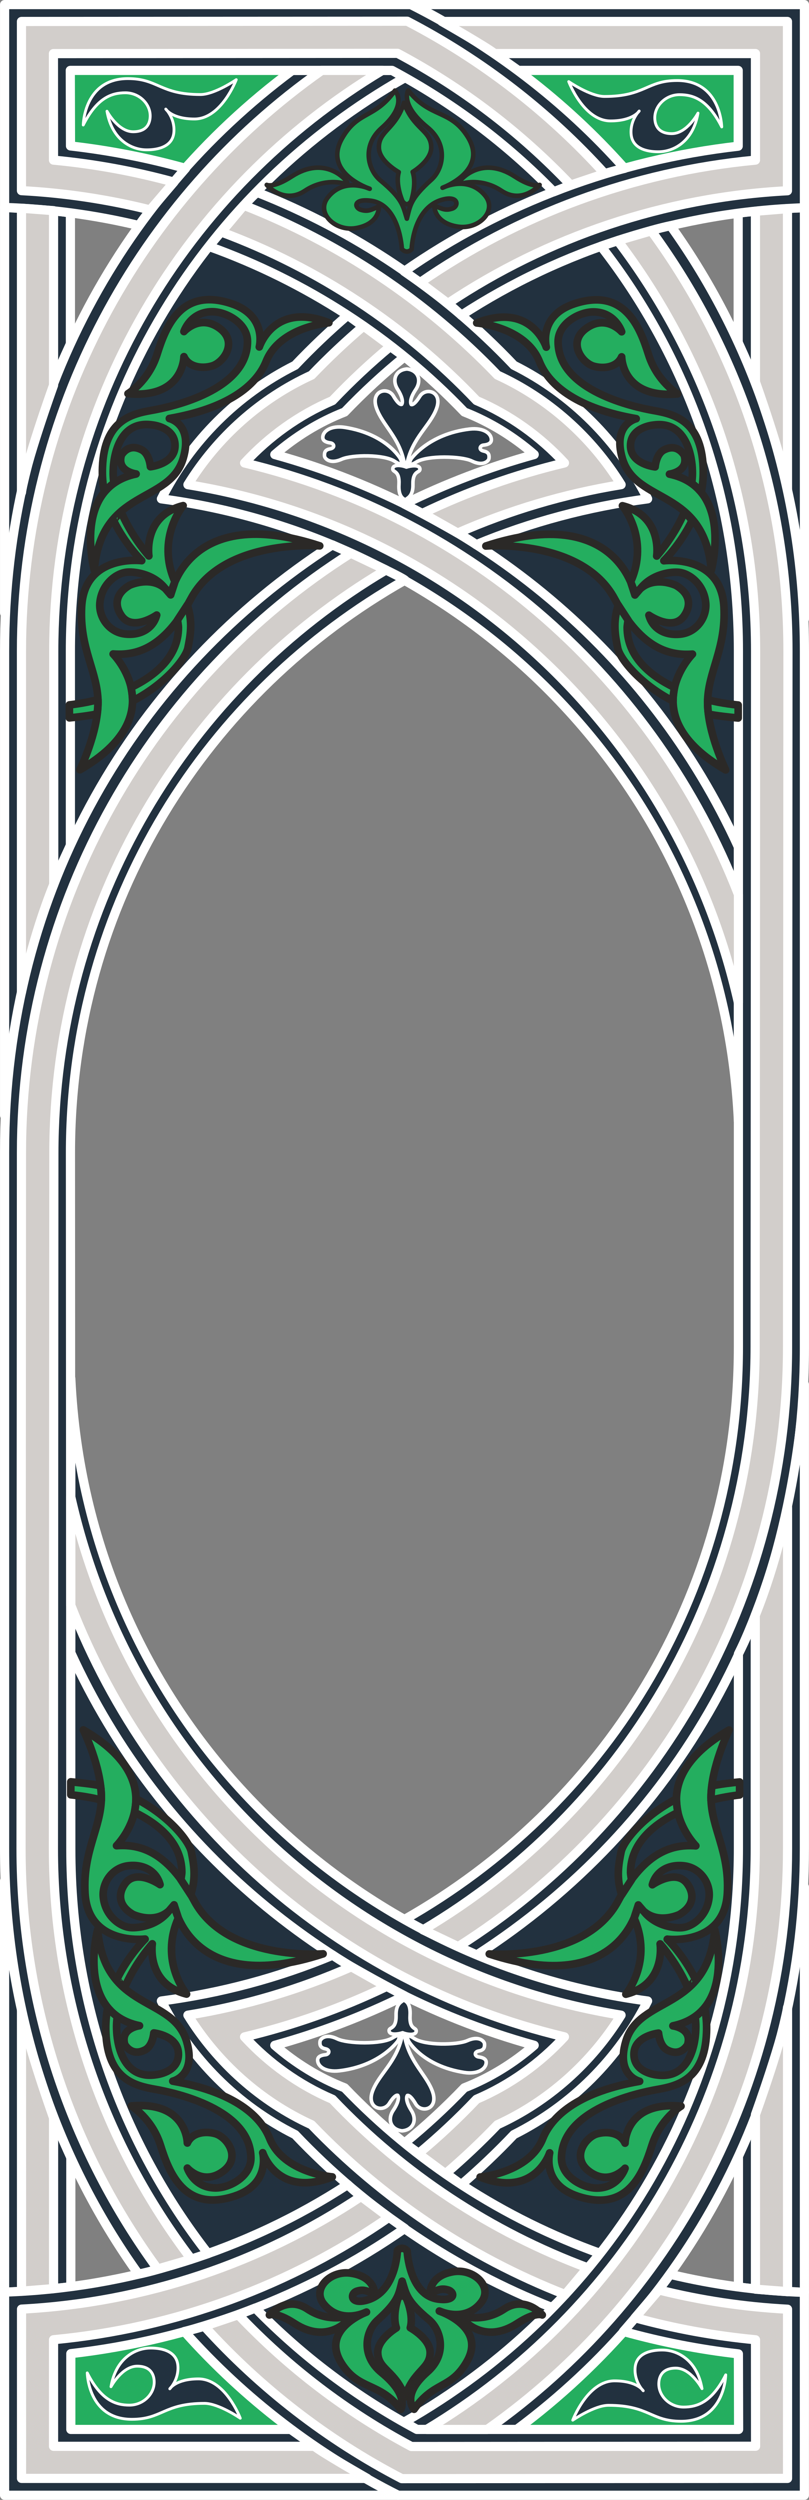 <?xml version="1.0" encoding="utf-8"?>
<!-- Generator: Adobe Illustrator 16.0.0, SVG Export Plug-In . SVG Version: 6.00 Build 0)  -->
<!DOCTYPE svg PUBLIC "-//W3C//DTD SVG 1.1//EN" "http://www.w3.org/Graphics/SVG/1.1/DTD/svg11.dtd">
<svg version="1.1" id="Layer_1" xmlns="http://www.w3.org/2000/svg" xmlns:xlink="http://www.w3.org/1999/xlink" x="0px" y="0px"
	 width="40.458px" height="124.959px" viewBox="0 0 40.458 124.959" enable-background="new 0 0 40.458 124.959"
	 xml:space="preserve">
<rect x="0" y="0" width="40.458" height="124.959" fill="#808080" stroke="none"/>
<g>
	<polygon fill="#24AE5F" points="1.865,8.702 9.644,10.539 18.07,1.788 1.756,1.896 	"/>
	<polygon fill="#24AE5F" points="38.543,8.702 30.765,10.539 22.338,1.788 38.651,1.896 	"/>
	<path fill="#22313F" d="M9.644,10.539c0,0,6.698,1.621,10.479,5.186l-4.214,3.781c0,0-4.213,2.377-5.078,3.998
		c0,0,7.131,1.729,9.075,3.565c0,0-13.396,7.346-18.258,23.66V31.606C1.648,31.606,2.297,19.614,9.644,10.539z"/>
	<path fill="#22313F" d="M30.765,10.539c0,0-6.698,1.621-10.479,5.186l4.213,3.781c0,0,4.213,2.377,5.078,3.998
		c0,0-7.13,1.729-9.075,3.565c0,0,13.397,7.346,18.258,23.66V31.606C38.759,31.606,38.111,19.614,30.765,10.539z"/>
	<path fill="#22313F" d="M19.691,15.4c0,0,7.455-4.754,10.372-4.862c0,0-2.593-4.97-10.372-8.751c0,0-8.427,5.834-10.047,8.751
		C9.644,10.539,16.125,12.268,19.691,15.4z"/>
	<polygon fill="#24AE5F" points="1.865,116.308 9.644,114.471 18.07,123.222 1.756,123.114 	"/>
	<polygon fill="#24AE5F" points="38.543,116.308 30.765,114.471 22.338,123.222 38.651,123.114 	"/>
	<path fill="#22313F" d="M9.644,114.471c0,0,6.698-1.621,10.479-5.186l-4.214-3.781c0,0-4.213-2.376-5.078-3.997
		c0,0,7.131-1.729,9.075-3.565c0,0-13.396-7.347-18.258-23.66v19.123C1.648,93.404,2.297,105.396,9.644,114.471z"/>
	<path fill="#22313F" d="M30.765,114.471c0,0-6.698-1.621-10.479-5.186l4.213-3.781c0,0,4.213-2.376,5.078-3.997
		c0,0-7.13-1.729-9.075-3.565c0,0,13.397-7.347,18.258-23.66v19.123C38.759,93.404,38.111,105.396,30.765,114.471z"/>
	<path fill="#22313F" d="M19.691,109.609c0,0,7.455,4.754,10.372,4.862c0,0-2.593,4.97-10.372,8.751c0,0-8.427-5.834-10.047-8.751
		C9.644,114.471,16.125,112.743,19.691,109.609z"/>
	<path fill="#22313F" stroke="#FFFFFF" stroke-width="0.458" stroke-linecap="round" stroke-linejoin="round" d="M36.928,42.339
		c-4.423-9.686-12.933-16.781-23.185-19.617c1.028-0.893,2.205-1.621,3.493-2.126c0.941-0.984,1.94-1.905,2.991-2.76l-2.839-2.079
		c-0.916,0.786-1.793,1.621-2.629,2.502c-2.889,1.448-5.234,3.788-6.687,6.677c15.378,2.028,28.084,14.558,28.856,31.109V42.339z"/>
	<path fill="#22313F" stroke="#FFFFFF" stroke-width="0.458" stroke-linecap="round" stroke-linejoin="round" d="M0.23,10.37
		v20.264c0,0,0.503-7.779,3.291-13.418v-6.569C3.521,10.646,3.118,10.531,0.23,10.37z"/>
	<path fill="#22313F" stroke="#FFFFFF" stroke-width="0.458" stroke-linecap="round" stroke-linejoin="round" d="M12.863,9.618
		c4.851,1.911,9.239,4.845,12.837,8.641c2.889,1.448,5.234,3.788,6.687,6.677c-2.973,0.392-5.867,1.163-8.571,2.292
		c-0.68-0.519-3.593-2.033-3.593-2.033c2.064-1.019,4.236-1.849,6.493-2.474c-1.028-0.893-2.205-1.621-3.493-2.126
		c-3.561-3.721-7.946-6.545-12.772-8.277C10.451,12.318,12.427,9.908,12.863,9.618z"/>
	<path fill="#22313F" stroke="#FFFFFF" stroke-width="0.458" stroke-linecap="round" stroke-linejoin="round" d="M3.52,42.28
		l0-9.704c0-12.612,6.87-23.114,16.723-28.689l-0.634-0.367h-4.995C5.931,9.974,0.23,20.289,0.23,32.554v23.198
		C0.23,55.752,0.593,48.135,3.52,42.28z"/>
	<path fill="#22313F" stroke="#FFFFFF" stroke-width="0.458" stroke-linecap="round" stroke-linejoin="round" d="M40.229,10.396
		v20.544c-0.33-8.022-3.313-13.791-3.313-13.791v-6.504C36.917,10.646,40.037,10.329,40.229,10.396z"/>
	<path fill="#22313F" stroke="#FFFFFF" stroke-width="0.458" stroke-linecap="round" stroke-linejoin="round" d="M36.917,7.308
		V3.519h-11c0,0-3.371-2.448-5.358-3.29h19.67v10.155c-6.175,0.207-12.113,2.092-17.159,5.377c-0.615-0.654-2.854-2.194-2.854-2.194
		C25.103,10.162,30.835,8.001,36.917,7.308z"/>
	<path fill="#22313F" stroke="#FFFFFF" stroke-width="0.458" stroke-linecap="round" stroke-linejoin="round" d="M3.515,3.519
		h16.093c3.003,1.607,5.714,3.64,8.081,6.068c2.327-0.933,3.546-1.171,3.546-1.171c-3.002-3.374-6.63-6.145-10.691-8.187H0.23V10.37
		c2.286,0.075,4.536,0.381,6.72,0.905c0.308-0.538,2.33-2.858,2.33-2.858C7.41,7.895,5.486,7.519,3.526,7.296L3.515,3.519z"/>
	<path fill="#22313F" stroke="#FFFFFF" stroke-width="0.458" stroke-linecap="round" stroke-linejoin="round" d="M36.928,32.542
		c0-7.756-2.599-14.739-6.873-20.232c0,0,2.409-0.821,3.479-1.026c4.197,5.858,6.695,13.166,6.695,21.285l-0.001,34.808
		c0,13.182-6.591,24.036-16.388,30.347c0,0-3.318-1.505-3.634-1.762c9.854-5.574,16.722-16.038,16.722-28.65V32.542z"/>
	<path fill="#22313F" stroke="#FFFFFF" stroke-width="0.458" stroke-linecap="round" stroke-linejoin="round" d="M3.542,82.62
		c4.422,9.686,12.92,16.781,23.173,19.617c-1.028,0.893-2.205,1.621-3.493,2.126c-0.941,0.983-1.94,1.905-2.99,2.76l2.838,2.079
		c0.916-0.786,1.794-1.621,2.629-2.501c2.889-1.449,5.234-3.789,6.687-6.678C17.008,97.995,4.313,85.465,3.542,68.914V82.62z"/>
	<path fill="#22313F" stroke="#FFFFFF" stroke-width="0.458" stroke-linecap="round" stroke-linejoin="round" d="M40.228,114.589
		V94.326c0,0-0.512,7.779-3.299,13.418v6.569C36.928,114.313,37.34,114.428,40.228,114.589z"/>
	<path fill="#22313F" stroke="#FFFFFF" stroke-width="0.458" stroke-linecap="round" stroke-linejoin="round" d="M27.595,115.341
		c-4.852-1.911-9.239-4.845-12.837-8.64c-2.889-1.449-5.234-3.789-6.687-6.678c2.972-0.392,5.867-1.163,8.571-2.292
		c0.681,0.519,3.593,2.033,3.593,2.033c-2.064,1.019-4.237,1.849-6.493,2.474c1.028,0.893,2.205,1.621,3.493,2.126
		c3.561,3.721,7.946,6.545,12.773,8.277C30.007,112.641,28.031,115.051,27.595,115.341z"/>
	<path fill="#22313F" stroke="#FFFFFF" stroke-width="0.458" stroke-linecap="round" stroke-linejoin="round" d="M36.928,82.679
		v9.704c0,12.612-6.859,23.114-16.712,28.689l0.633,0.367h4.995c8.683-6.455,14.383-16.77,14.383-29.035V69.207
		C40.228,69.207,39.855,76.824,36.928,82.679z"/>
	<path fill="#22313F" stroke="#FFFFFF" stroke-width="0.458" stroke-linecap="round" stroke-linejoin="round" d="M0.229,114.563
		V94.018c0.33,8.022,3.313,13.791,3.313,13.791v6.504C3.542,114.313,0.421,114.63,0.229,114.563z"/>
	<path fill="#22313F" stroke="#FFFFFF" stroke-width="0.458" stroke-linecap="round" stroke-linejoin="round" d="M3.542,117.651
		v3.789h11c0,0,3.371,2.448,5.358,3.29H0.229v-10.155c6.175-0.207,12.113-2.092,17.159-5.377c0.615,0.654,2.854,2.194,2.854,2.194
		C15.355,114.797,9.623,116.957,3.542,117.651z"/>
	<path fill="#22313F" stroke="#FFFFFF" stroke-width="0.458" stroke-linecap="round" stroke-linejoin="round" d="M36.938,121.44
		H20.849c-3.003-1.607-5.713-3.64-8.081-6.068c-2.326,0.933-3.546,1.171-3.546,1.171c3.002,3.374,6.63,6.145,10.691,8.187h20.314
		v-10.141c-2.286-0.075-4.536-0.381-6.72-0.905c-0.308,0.538-2.33,2.858-2.33,2.858c1.87,0.521,3.79,0.898,5.75,1.121L36.938,121.44
		z"/>
	<path fill="#22313F" stroke="#FFFFFF" stroke-width="0.458" stroke-linecap="round" stroke-linejoin="round" d="M3.523,57.648
		c0-12.612,6.875-23.076,16.729-28.65c-0.316-0.257-3.634-1.762-3.634-1.762C6.822,33.547,0.23,44.402,0.23,57.583L0.229,92.391
		c0,8.119,2.498,15.426,6.695,21.285c1.069-0.206,3.479-1.026,3.479-1.026c-4.274-5.493-6.861-12.476-6.861-20.232L3.523,57.648z"/>
	<path fill="#22313F" stroke="#FFFFFF" stroke-width="0.178" stroke-linecap="round" stroke-linejoin="round" d="M20.358,23.158
		c0.271-1.291,1.162-1.884,1.473-2.738s-0.541-1.083-0.839-0.603c-0.299,0.48-0.424,0.404-0.424,0.404s-0.152-0.189,0.225-0.753
		c0.302-0.452,0.127-0.962-0.442-1.023c-0.571,0.046-0.759,0.549-0.469,1.009c0.363,0.574,0.206,0.759,0.206,0.759
		s-0.126,0.074-0.413-0.415c-0.287-0.488-1.143-0.281-0.855,0.581c0.289,0.861,1.16,1.474,1.398,2.771
		C20.217,23.149,20.268,23.258,20.358,23.158z"/>
	<path fill="#22313F" stroke="#FFFFFF" stroke-width="0.178" stroke-linecap="round" stroke-linejoin="round" d="M20.556,22.944
		c0,0,0.871-1.256,2.937-1.497c0.678-0.079,1.095,0.216,1.079,0.551c-0.009,0.176-0.209,0.235-0.391,0.251
		c-0.177,0.016-0.27,0.242,0.011,0.299c0.281,0.058,0.276,0.233,0.262,0.368c-0.012,0.116-0.274,0.416-0.864,0.127
		c-0.503-0.246-2.222-0.29-2.764,0.049C20.283,23.432,20.556,22.944,20.556,22.944z"/>
	<path fill="#22313F" stroke="#FFFFFF" stroke-width="0.178" stroke-linecap="round" stroke-linejoin="round" d="M20.021,22.926
		c0,0-0.702-1.239-2.781-1.563c-0.674-0.105-1.102,0.177-1.097,0.513c0.002,0.176,0.201,0.242,0.382,0.264
		c0.177,0.022,0.261,0.251-0.021,0.299s-0.284,0.223-0.275,0.358c0.008,0.117,0.26,0.425,0.859,0.157
		c0.511-0.229,2.128-0.248,2.659,0.11S20.021,22.926,20.021,22.926z"/>
	<path fill="#22313F" stroke="#FFFFFF" stroke-width="0.178" stroke-linecap="round" stroke-linejoin="round" d="M20.313,24.954
		c0.09-0.073,0.351-0.18,0.338-0.729c-0.018-0.755,0.379-0.565,0.348-0.794c-0.031-0.224-0.486-0.149-0.675-0.083
		c-0.166-0.077-0.639-0.164-0.678,0.064c-0.04,0.227,0.35,0.052,0.306,0.805c-0.033,0.548,0.166,0.685,0.268,0.741
		C20.219,24.958,20.244,25.01,20.313,24.954z"/>
	<path fill="#22313F" stroke="#FFFFFF" stroke-width="0.141" stroke-linecap="round" stroke-linejoin="round" d="M28.442,4.079
		c0,0,0.744,1.966,2.09,1.966c1.134,0,1.435-0.496,1.435-0.496s-0.45,0.444-0.407,1.133c0.053,0.85,1.012,0.913,1.417,0.903
		c0.708-0.018,1.683-0.496,1.93-1.931c0,0-0.549,1.027-1.311,1.027c-0.761,0-0.85-0.531-0.85-0.797c0-0.602,0.549-1.151,1.24-1.151
		c0.691,0,1.417,0.248,2.108,1.612c0,0-0.036-2.32-2.232-2.32c-1.523,0-1.594,0.797-3.631,0.797
		C29.522,4.823,28.442,4.079,28.442,4.079z"/>
	<path fill="#22313F" stroke="#FFFFFF" stroke-width="0.141" stroke-linecap="round" stroke-linejoin="round" d="M11.815,3.982
		c0,0-0.744,1.966-2.09,1.966c-1.133,0-1.435-0.496-1.435-0.496s0.451,0.444,0.408,1.133C8.644,7.436,7.685,7.499,7.28,7.489
		c-0.708-0.018-1.683-0.496-1.93-1.93c0,0,0.549,1.027,1.311,1.027s0.85-0.531,0.85-0.797c0-0.602-0.549-1.151-1.24-1.151
		c-0.691,0-1.417,0.248-2.108,1.611c0,0,0.035-2.32,2.232-2.32c1.523,0,1.594,0.797,3.631,0.797
		C10.734,4.726,11.815,3.982,11.815,3.982z"/>
	<path fill="#D2CECB" stroke="#FFFFFF" stroke-width="0.458" stroke-linecap="round" stroke-linejoin="round" d="M39.382,10.43
		l0,14.045c-0.275-1.686-1.603-5.38-1.603-5.38V10.56L39.382,10.43z"/>
	<path fill="#24AE5F" stroke="#2B2927" stroke-width="0.382" stroke-linecap="round" stroke-linejoin="round" d="M5.695,24.157
		c-0.054-0.417-0.03-0.698-0.03-0.698s0.021-2.506,1.958-2.218c0,0,1.131,0.101,1.131,1.03S7.523,23.33,7.523,23.33
		s-0.046-0.637-0.432-0.842C6.4,22.12,6.068,22.758,6.068,22.758c-0.233,0.817,0.739,0.934,0.739,0.934
		c-3.209,0.671-2.093,4.802-2.093,4.802c0.35-4.123,3.775-3.266,4.451-5.596c0.497-1.71-0.696-1.978-0.696-1.978
		c2.859-0.496,4.34-1.604,4.842-2.859c0.694-1.732,3.136-1.927,3.136-1.927c-2.745-1.081-3.479,1.209-3.479,1.209
		s0.415-1.569-1.407-2.17c-2.525-0.833-3.282,1.198-3.705,2.538C7.431,19.061,6.4,19.678,6.4,19.678
		c2.787,0.259,2.799-1.85,2.799-1.85c0.226,0.51,0.875,0.618,1.4,0.466c0.588-0.169,1.332-1.21,0.36-1.901
		c-0.987-0.701-1.761,0.181-1.761,0.181s0.313-0.98,1.4-0.992c0.729-0.008,1.779,0.583,1.779,1.487c0,2.451-3.792,3.267-4.784,3.442
		c-0.992,0.175-2.376,0.483-2.469,2.839c-0.018,0.449,0.015,0.853,0.096,1.249C5.221,24.601,5.521,24.25,5.695,24.157z"/>
	<path fill="#24AE5F" stroke="#2B2927" stroke-width="0.382" stroke-linecap="round" stroke-linejoin="round" d="M6.063,25.599
		c0.262,0.619,0.726,1.431,1.382,2.19c0,0-0.308-2.008,1.715-2.514c0,0-1.374,1.638-0.41,3.803l-0.215,0.656l-0.271-0.315
		C7.648,28.64,6.64,28.566,6.33,28.603c-0.562,0.064-1.249,0.629-1.334,1.52c-0.07,0.728,0.458,1.484,1.27,1.57
		c0.821,0.086,1.405-0.325,1.57-0.948c0,0-1.197,0.841-1.759,0.035c-0.373-0.535-0.292-1.118,0.405-1.523
		c0,0,1.313-0.632,2.054,0.478c0,0,0.798-4.632,7.454-2.449c0,0-4.818-0.389-6.442,2.644c-1.372,2.562-2.801,2.839-3.89,2.761
		c0,0,3.05,3.065-1.66,5.788c0,0,0.902-1.85,0.902-3.366s-0.932-2.687-0.817-4.784c0.146-2.654,3.005-2.304,3.005-2.304
		s-0.836-0.82-1.412-2.013C5.674,26.009,5.95,25.655,6.063,25.599z"/>
	<path fill="#24AE5F" stroke="#2B2927" stroke-width="0.382" stroke-linecap="round" stroke-linejoin="round" d="M9.366,30.244
		c0.287,0.859,0.15,1.55,0.032,2.14c-0.104,0.523-1.096,1.789-2.766,2.654c-0.005-0.335-0.076-0.677-0.076-0.677
		c1.211-0.588,2.367-1.535,2.367-2.993c0-0.103-0.037-0.282-0.044-0.378L9.366,30.244z"/>
	<path fill="#24AE5F" stroke="#2B2927" stroke-width="0.382" stroke-linecap="round" stroke-linejoin="round" d="M4.854,35.687
		c-0.35,0.083-1,0.162-1.384,0.197v-0.648c0,0,0.761-0.08,1.427-0.264C4.898,34.971,4.908,35.352,4.854,35.687z"/>
	<path fill="#24AE5F" stroke="#2B2927" stroke-width="0.382" stroke-linecap="round" stroke-linejoin="round" d="M34.592,24.165
		c0.054-0.416,0.03-0.697,0.03-0.697s-0.022-2.507-1.959-2.219c0,0-1.131,0.101-1.131,1.03c0,0.929,1.232,1.059,1.232,1.059
		s0.046-0.638,0.432-0.843c0.691-0.367,1.023,0.271,1.023,0.271c0.233,0.817-0.739,0.934-0.739,0.934
		c3.209,0.671,2.092,4.802,2.092,4.802c-0.35-4.123-3.775-3.266-4.451-5.596c-0.496-1.71,0.696-1.977,0.696-1.977
		c-2.858-0.496-4.34-1.604-4.842-2.859c-0.694-1.733-3.135-1.927-3.135-1.927c2.744-1.081,3.479,1.21,3.479,1.21
		s-0.416-1.57,1.407-2.17c2.525-0.833,3.282,1.198,3.705,2.538c0.426,1.35,1.457,1.967,1.457,1.967
		c-2.788,0.259-2.799-1.85-2.799-1.85c-0.226,0.51-0.875,0.618-1.4,0.467c-0.588-0.169-1.333-1.21-0.36-1.901
		c0.987-0.702,1.76,0.18,1.76,0.18s-0.313-0.98-1.4-0.992c-0.729-0.008-1.779,0.583-1.779,1.488c0,2.45,3.792,3.267,4.784,3.442
		c0.992,0.175,2.376,0.483,2.47,2.839c0.018,0.45-0.015,0.853-0.096,1.25C35.067,24.608,34.767,24.258,34.592,24.165z"/>
	<path fill="#24AE5F" stroke="#2B2927" stroke-width="0.382" stroke-linecap="round" stroke-linejoin="round" d="M34.224,25.606
		c-0.262,0.618-0.727,1.431-1.382,2.189c0,0,0.308-2.008-1.715-2.514c0,0,1.375,1.638,0.411,3.803l0.215,0.656l0.271-0.315
		c0.616-0.778,1.624-0.852,1.934-0.816c0.562,0.065,1.249,0.63,1.334,1.521c0.07,0.727-0.458,1.484-1.27,1.569
		c-0.821,0.086-1.405-0.324-1.57-0.947c0,0,1.197,0.84,1.759,0.035c0.373-0.535,0.292-1.118-0.405-1.523
		c0,0-1.313-0.632-2.054,0.478c0,0-0.798-4.632-7.454-2.449c0,0,4.818-0.389,6.442,2.644c1.372,2.561,2.8,2.839,3.89,2.761
		c0,0-3.05,3.065,1.66,5.788c0,0-0.902-1.85-0.902-3.367c0-1.517,0.932-2.687,0.816-4.784c-0.146-2.655-3.004-2.305-3.004-2.305
		s0.836-0.82,1.411-2.013C34.613,26.017,34.337,25.663,34.224,25.606z"/>
	<path fill="#24AE5F" stroke="#2B2927" stroke-width="0.382" stroke-linecap="round" stroke-linejoin="round" d="M30.922,30.252
		c-0.287,0.859-0.15,1.55-0.032,2.139c0.104,0.523,1.096,1.789,2.766,2.654c0.005-0.335,0.076-0.677,0.076-0.677
		c-1.211-0.589-2.367-1.535-2.367-2.994c0-0.103,0.037-0.282,0.044-0.377L30.922,30.252z"/>
	<path fill="#24AE5F" stroke="#2B2927" stroke-width="0.382" stroke-linecap="round" stroke-linejoin="round" d="M35.433,35.694
		c0.35,0.083,1.1,0.162,1.483,0.197v-0.648c0,0-0.86-0.08-1.527-0.265C35.389,34.979,35.379,35.359,35.433,35.694z"/>
	<path fill="#24AE5F" stroke="#2B2927" stroke-width="0.229" stroke-linecap="round" stroke-linejoin="round" d="M20.348,10.93
		c0.169-0.648,0.158-0.989,1.23-1.951c0.592-0.532,0.852-1.756-0.199-2.614c-1.407-1.149-0.963-1.845-0.963-1.845
		c1.085,1.398,2.1,0.928,2.97,2.314c1.069,1.705-1.255,2.552-1.255,2.552c0.612-0.282,1.512-0.361,2.132,0.396
		c0.618,0.754-0.315,1.701-1.352,1.549c-1.216-0.178-1.195-1.053-1.195-1.053c0.412,0.172,0.569,0.258,0.902,0.149
		c0.333-0.108,0.338-0.683-0.51-0.443c-1.472,0.416-1.52,2.476-1.52,2.476s-0.23,0.265-0.491-0.014c0,0-0.101-2.223-1.555-2.412
		c-0.893-0.116-0.825,0.358-0.487,0.457c0.338,0.099,0.491,0.009,0.894-0.175c0,0,0.065,0.873-1.141,1.086
		c-1.028,0.182-2.009-0.738-1.43-1.509c0.582-0.774,1.485-0.721,2.111-0.456c0,0-2.365-0.781-1.384-2.515
		c0.799-1.41,1.632-0.967,2.646-2.394c0,0,0.683,0.68-0.665,1.868C18.079,7.285,18.4,8.501,19.02,9.015
		C20.14,9.946,20.146,10.287,20.348,10.93"/>
	<path fill="#24AE5F" stroke="#2B2927" stroke-width="0.229" stroke-linecap="round" stroke-linejoin="round" d="M20.201,5.139
		c0.477,1.319,1.354,1.368,1.366,2.221c0.01,0.673-0.929,1.234-0.929,1.234c0.211,0.625-0.075,1.453-0.075,1.453
		s-0.191,0.353-0.433,0.011c0,0-0.369-0.823-0.189-1.454c0,0-0.967-0.534-0.992-1.207C18.917,6.544,19.791,6.47,20.201,5.139z"/>
	<path fill="#24AE5F" stroke="#2B2927" stroke-width="0.229" stroke-linecap="round" stroke-linejoin="round" d="M17.294,9.015
		c0,0-1.025-1.286-2.706-0.194c-0.924,0.6-1.248,0.421-1.248,0.421s0.851,1,1.913,0.292c0.972-0.648,1.912-0.373,1.912-0.373
		S17.505,9.241,17.294,9.015z"/>
	<path fill="#24AE5F" stroke="#2B2927" stroke-width="0.229" stroke-linecap="round" stroke-linejoin="round" d="M23.031,9.015
		c0,0,1.025-1.286,2.707-0.194c0.924,0.6,1.248,0.421,1.248,0.421s-0.851,1-1.912,0.292c-0.973-0.648-1.913-0.373-1.913-0.373
		S22.82,9.241,23.031,9.015z"/>
	<path fill="#22313F" stroke="#FFFFFF" stroke-width="0.178" stroke-linecap="round" stroke-linejoin="round" d="M20.1,101.801
		c-0.271,1.291-1.162,1.884-1.472,2.738s0.54,1.083,0.84,0.603c0.299-0.48,0.423-0.404,0.423-0.404s0.153,0.189-0.225,0.753
		c-0.302,0.452-0.127,0.962,0.442,1.023c0.571-0.046,0.759-0.549,0.468-1.009c-0.363-0.574-0.205-0.759-0.205-0.759
		s0.126-0.074,0.413,0.415c0.287,0.488,1.144,0.281,0.855-0.581c-0.289-0.861-1.16-1.474-1.398-2.771
		C20.241,101.81,20.189,101.701,20.1,101.801z"/>
	<path fill="#22313F" stroke="#FFFFFF" stroke-width="0.178" stroke-linecap="round" stroke-linejoin="round" d="M19.902,102.015
		c0,0-0.871,1.256-2.937,1.497c-0.678,0.079-1.095-0.216-1.079-0.551c0.009-0.176,0.209-0.235,0.391-0.251
		c0.178-0.016,0.27-0.242-0.011-0.299c-0.281-0.058-0.276-0.233-0.262-0.368c0.012-0.116,0.274-0.416,0.863-0.127
		c0.503,0.246,2.222,0.29,2.764-0.049S19.902,102.015,19.902,102.015z"/>
	<path fill="#22313F" stroke="#FFFFFF" stroke-width="0.178" stroke-linecap="round" stroke-linejoin="round" d="M20.437,102.033
		c0,0,0.702,1.239,2.781,1.563c0.674,0.105,1.102-0.177,1.097-0.513c-0.003-0.176-0.201-0.242-0.382-0.264
		c-0.177-0.022-0.261-0.25,0.022-0.299c0.282-0.048,0.284-0.223,0.275-0.358c-0.008-0.117-0.26-0.425-0.859-0.157
		c-0.512,0.229-2.129,0.248-2.659-0.11C20.181,101.536,20.437,102.033,20.437,102.033z"/>
	<path fill="#22313F" stroke="#FFFFFF" stroke-width="0.178" stroke-linecap="round" stroke-linejoin="round" d="M20.146,100.005
		c-0.09,0.073-0.351,0.18-0.338,0.729c0.018,0.755-0.379,0.565-0.348,0.794c0.031,0.224,0.485,0.149,0.675,0.083
		c0.166,0.077,0.638,0.164,0.678-0.063c0.04-0.228-0.351-0.052-0.306-0.805c0.032-0.548-0.166-0.686-0.268-0.741
		C20.239,100.001,20.214,99.949,20.146,100.005z"/>
	<path fill="#22313F" stroke="#FFFFFF" stroke-width="0.141" stroke-linecap="round" stroke-linejoin="round" d="M12.016,120.879
		c0,0-0.744-1.966-2.09-1.966c-1.134,0-1.435,0.496-1.435,0.496s0.45-0.444,0.407-1.133c-0.053-0.85-1.012-0.913-1.417-0.903
		c-0.708,0.018-1.683,0.496-1.931,1.931c0,0,0.549-1.027,1.311-1.027c0.761,0,0.85,0.531,0.85,0.797c0,0.602-0.549,1.151-1.24,1.151
		s-1.417-0.248-2.108-1.612c0,0,0.036,2.32,2.232,2.32c1.523,0,1.594-0.797,3.631-0.797
		C10.936,120.136,12.016,120.879,12.016,120.879z"/>
	<path fill="#22313F" stroke="#FFFFFF" stroke-width="0.141" stroke-linecap="round" stroke-linejoin="round" d="M28.643,120.977
		c0,0,0.744-1.966,2.09-1.966c1.134,0,1.435,0.496,1.435,0.496s-0.451-0.444-0.408-1.133c0.053-0.851,1.013-0.914,1.417-0.903
		c0.708,0.018,1.683,0.496,1.931,1.93c0,0-0.549-1.027-1.311-1.027c-0.762,0-0.851,0.531-0.851,0.797c0,0.602,0.55,1.151,1.24,1.151
		c0.691,0,1.417-0.248,2.108-1.611c0,0-0.036,2.32-2.232,2.32c-1.523,0-1.594-0.797-3.631-0.797
		C29.724,120.233,28.643,120.977,28.643,120.977z"/>
	<path fill="#D2CECB" stroke="#FFFFFF" stroke-width="0.458" stroke-linecap="round" stroke-linejoin="round" d="M36.928,50.127
		c-3.021-13.441-13.979-23.7-27.53-25.899c1.47-2.378,3.63-4.309,6.185-5.478c0.825-0.861,1.693-1.68,2.599-2.452l1.355,1.004
		c-1.02,0.848-1.991,1.756-2.907,2.722c-1.677,0.718-3.174,1.793-4.398,3.119c11.377,2.712,20.53,10.875,24.697,21.568V50.127z"/>
	<path fill="#D2CECB" stroke="#FFFFFF" stroke-width="0.458" stroke-linecap="round" stroke-linejoin="round" d="M2.678,10.53
		v8.727c0,0-1.442,3.997-1.604,5.359V10.409L2.678,10.53z"/>
	<path fill="#D2CECB" stroke="#FFFFFF" stroke-width="0.458" stroke-linecap="round" stroke-linejoin="round" d="M12.194,10.262
		c4.805,1.876,9.132,4.783,12.683,8.487c2.555,1.169,4.714,3.1,6.185,5.478c-2.857,0.464-5.599,1.286-8.175,2.42l-1.751-0.989
		c2.241-1.077,4.615-1.926,7.092-2.517c-1.224-1.326-2.721-2.4-4.398-3.119c-3.549-3.737-7.919-6.624-12.758-8.423L12.194,10.262z"
		/>
	<path fill="#D2CECB" stroke="#FFFFFF" stroke-width="0.458" stroke-linecap="round" stroke-linejoin="round" d="M2.688,44.213
		V32.57c0-12.438,6.628-23.174,16.43-29.051h-3.029C6.98,9.937,1.073,20.559,1.073,32.56v17.035
		C1.073,49.594,1.607,46.893,2.688,44.213z"/>
	<path fill="#D2CECB" stroke="#FFFFFF" stroke-width="0.458" stroke-linecap="round" stroke-linejoin="round" d="M37.78,8.004
		V2.677H24.729c-0.281-0.259-2.637-1.604-2.637-1.604l17.289,0L39.38,9.535c-6.17,0.323-12.015,2.319-16.981,5.632l-1.389-1.045
		C25.896,10.739,31.642,8.582,37.78,8.004z"/>
	<path fill="#D2CECB" stroke="#FFFFFF" stroke-width="0.458" stroke-linecap="round" stroke-linejoin="round" d="M2.672,2.68
		l17.213-0.014c3.232,1.719,6.154,3.948,8.655,6.586l1.7-0.573c-2.796-3.087-6.134-5.676-9.873-7.618L1.073,1.073V9.53
		c2.192,0.115,4.349,0.442,6.435,0.964l1.19-1.391C6.747,8.568,4.733,8.197,2.676,8.004L2.672,2.68z"/>
	<path fill="#D2CECB" stroke="#FFFFFF" stroke-width="0.458" stroke-linecap="round" stroke-linejoin="round" d="M3.542,74.832
		c3.02,13.441,13.967,23.7,27.518,25.899c-1.47,2.378-3.63,4.309-6.184,5.478c-0.826,0.861-1.693,1.68-2.599,2.452l-1.355-1.004
		c1.02-0.848,1.991-1.756,2.907-2.722c1.677-0.718,3.175-1.793,4.398-3.119C16.849,99.104,7.708,90.941,3.542,80.249V74.832z"/>
	<path fill="#D2CECB" stroke="#FFFFFF" stroke-width="0.458" stroke-linecap="round" stroke-linejoin="round" d="M37.78,114.429
		v-8.727c0,0,1.442-3.998,1.605-5.358v14.207L37.78,114.429z"/>
	<path fill="#D2CECB" stroke="#FFFFFF" stroke-width="0.458" stroke-linecap="round" stroke-linejoin="round" d="M28.264,114.697
		c-4.805-1.877-9.131-4.783-12.683-8.487c-2.554-1.169-4.714-3.1-6.184-5.478c2.857-0.464,5.599-1.286,8.175-2.42l1.75,0.989
		c-2.241,1.077-4.614,1.926-7.092,2.517c1.223,1.326,2.721,2.4,4.397,3.119c3.549,3.737,7.919,6.624,12.759,8.423L28.264,114.697z"
		/>
	<path fill="#D2CECB" stroke="#FFFFFF" stroke-width="0.458" stroke-linecap="round" stroke-linejoin="round" d="M37.77,80.746
		v11.643c0,12.438-6.629,23.174-16.43,29.051h3.029c9.108-6.418,15.016-17.04,15.016-29.041V75.365
		C39.385,75.365,38.851,78.066,37.77,80.746z"/>
	<path fill="#D2CECB" stroke="#FFFFFF" stroke-width="0.458" stroke-linecap="round" stroke-linejoin="round" d="M37.764,67.294
		c0,12.519-6.706,23.316-16.607,29.175l1.757,0.838c9.925-6.288,16.471-17.355,16.471-29.98l0.021-34.767
		c0-7.868-2.528-15.138-6.834-21.021l-1.685,0.491c4.305,5.666,6.9,12.781,6.9,20.539L37.764,67.294z"/>
	<path fill="#D2CECB" stroke="#FFFFFF" stroke-width="0.458" stroke-linecap="round" stroke-linejoin="round" d="M1.076,114.529
		l-0.001-14.045c0.276,1.686,1.604,5.38,1.604,5.38v8.535L1.076,114.529z"/>
	<path fill="#D2CECB" stroke="#FFFFFF" stroke-width="0.458" stroke-linecap="round" stroke-linejoin="round" d="M2.678,116.955
		v5.328h13.051c0.281,0.259,2.636,1.604,2.636,1.604l-17.289,0l0.001-8.462c6.17-0.323,12.016-2.319,16.981-5.632l1.389,1.045
		C14.561,114.22,8.816,116.377,2.678,116.955z"/>
	<path fill="#D2CECB" stroke="#FFFFFF" stroke-width="0.458" stroke-linecap="round" stroke-linejoin="round" d="M2.671,92.391
		c0,7.758,2.595,14.874,6.9,20.539l-1.685,0.491c-4.306-5.884-6.834-13.154-6.834-21.022l0.021-34.767
		c0-12.625,6.545-23.693,16.47-29.98l1.758,0.838C9.4,34.349,2.694,45.146,2.694,57.665L2.671,92.391z"/>
	<path fill="#D2CECB" stroke="#FFFFFF" stroke-width="0.458" stroke-linecap="round" stroke-linejoin="round" d="M37.786,122.279
		l-17.213,0.014c-3.232-1.719-6.154-3.948-8.655-6.586l-1.701,0.573c2.797,3.087,6.135,5.676,9.874,7.619l19.294-0.012v-8.457
		c-2.192-0.115-4.349-0.442-6.435-0.964l-1.19,1.391c1.952,0.536,3.965,0.907,6.022,1.1L37.786,122.279z"/>
	<path fill="#24AE5F" stroke="#2B2927" stroke-width="0.382" stroke-linecap="round" stroke-linejoin="round" d="M34.763,100.802
		c0.054,0.417,0.029,0.698,0.029,0.698s-0.021,2.506-1.958,2.218c0,0-1.131-0.101-1.131-1.03s1.231-1.059,1.231-1.059
		s0.046,0.637,0.433,0.842c0.691,0.368,1.023-0.271,1.023-0.271c0.233-0.817-0.739-0.934-0.739-0.934
		c3.208-0.671,2.093-4.802,2.093-4.802c-0.35,4.123-3.775,3.266-4.452,5.596c-0.496,1.71,0.696,1.978,0.696,1.978
		c-2.859,0.496-4.34,1.604-4.842,2.859c-0.694,1.732-3.136,1.927-3.136,1.927c2.744,1.08,3.479-1.21,3.479-1.21
		s-0.416,1.569,1.407,2.17c2.526,0.833,3.282-1.198,3.705-2.538c0.426-1.349,1.457-1.966,1.457-1.966
		c-2.787-0.259-2.799,1.85-2.799,1.85c-0.226-0.51-0.874-0.618-1.4-0.466c-0.588,0.168-1.333,1.21-0.36,1.901
		c0.987,0.702,1.76-0.181,1.76-0.181s-0.312,0.98-1.4,0.992c-0.729,0.008-1.78-0.583-1.78-1.487c0-2.451,3.792-3.268,4.784-3.442
		c0.992-0.175,2.376-0.483,2.47-2.839c0.018-0.45-0.015-0.854-0.096-1.25C35.237,100.358,34.937,100.709,34.763,100.802z"/>
	<path fill="#24AE5F" stroke="#2B2927" stroke-width="0.382" stroke-linecap="round" stroke-linejoin="round" d="M34.395,99.36
		c-0.262-0.619-0.726-1.431-1.382-2.19c0,0,0.307,2.008-1.715,2.514c0,0,1.374-1.638,0.41-3.803l0.215-0.656l0.271,0.315
		c0.616,0.778,1.624,0.852,1.934,0.815c0.562-0.064,1.249-0.629,1.334-1.52c0.07-0.728-0.458-1.484-1.27-1.57
		c-0.821-0.086-1.404,0.324-1.569,0.948c0,0,1.197-0.841,1.758-0.035c0.373,0.535,0.292,1.118-0.405,1.523
		c0,0-1.313,0.632-2.054-0.478c0,0-0.799,4.632-7.454,2.449c0,0,4.818,0.389,6.442-2.644c1.372-2.562,2.8-2.839,3.889-2.761
		c0,0-3.05-3.065,1.661-5.788c0,0-0.902,1.85-0.902,3.367c0,1.517,0.932,2.687,0.817,4.784c-0.146,2.654-3.005,2.304-3.005,2.304
		s0.836,0.82,1.411,2.013C34.783,98.95,34.508,99.304,34.395,99.36z"/>
	<path fill="#24AE5F" stroke="#2B2927" stroke-width="0.382" stroke-linecap="round" stroke-linejoin="round" d="M31.092,94.715
		c-0.287-0.859-0.15-1.55-0.032-2.139c0.104-0.523,1.096-1.789,2.766-2.654c0.005,0.335,0.076,0.677,0.076,0.677
		c-1.211,0.588-2.367,1.536-2.367,2.994c0,0.102,0.037,0.282,0.044,0.377L31.092,94.715z"/>
	<path fill="#24AE5F" stroke="#2B2927" stroke-width="0.382" stroke-linecap="round" stroke-linejoin="round" d="M35.604,89.271
		c0.35-0.082,1-0.162,1.384-0.196v0.648c0,0-0.761,0.08-1.428,0.264C35.56,89.988,35.55,89.607,35.604,89.271z"/>
	<path fill="#24AE5F" stroke="#2B2927" stroke-width="0.382" stroke-linecap="round" stroke-linejoin="round" d="M5.865,100.794
		c-0.054,0.416-0.03,0.697-0.03,0.697s0.022,2.507,1.958,2.219c0,0,1.131-0.101,1.131-1.03c0-0.929-1.231-1.059-1.231-1.059
		s-0.046,0.638-0.432,0.843c-0.691,0.367-1.023-0.271-1.023-0.271c-0.234-0.817,0.739-0.934,0.739-0.934
		c-3.209-0.671-2.092-4.802-2.092-4.802c0.35,4.123,3.775,3.266,4.451,5.596c0.497,1.71-0.696,1.977-0.696,1.977
		c2.859,0.496,4.34,1.604,4.842,2.859c0.694,1.733,3.136,1.927,3.136,1.927c-2.744,1.081-3.479-1.21-3.479-1.21
		s0.416,1.57-1.407,2.17c-2.525,0.833-3.282-1.198-3.705-2.538c-0.426-1.349-1.457-1.966-1.457-1.966
		c2.788-0.259,2.799,1.85,2.799,1.85c0.226-0.51,0.874-0.618,1.4-0.467c0.587,0.169,1.333,1.21,0.36,1.901
		c-0.987,0.702-1.76-0.18-1.76-0.18s0.313,0.98,1.4,0.992c0.729,0.008,1.779-0.583,1.779-1.488c0-2.45-3.792-3.267-4.784-3.442
		c-0.992-0.175-2.376-0.483-2.47-2.839c-0.018-0.449,0.015-0.853,0.096-1.25C5.391,100.351,5.691,100.701,5.865,100.794z"/>
	<path fill="#24AE5F" stroke="#2B2927" stroke-width="0.382" stroke-linecap="round" stroke-linejoin="round" d="M6.234,99.353
		c0.262-0.618,0.726-1.431,1.382-2.189c0,0-0.308,2.008,1.715,2.514c0,0-1.375-1.638-0.411-3.803l-0.215-0.656l-0.271,0.315
		C7.818,96.312,6.81,96.385,6.5,96.35c-0.562-0.065-1.249-0.63-1.335-1.521c-0.069-0.727,0.458-1.484,1.27-1.569
		c0.821-0.086,1.404,0.324,1.569,0.947c0,0-1.197-0.84-1.758-0.035c-0.373,0.535-0.292,1.118,0.405,1.523
		c0,0,1.313,0.632,2.054-0.478c0,0,0.799,4.632,7.454,2.449c0,0-4.818,0.389-6.442-2.644c-1.372-2.562-2.8-2.839-3.89-2.762
		c0,0,3.05-3.065-1.66-5.788c0,0,0.901,1.85,0.901,3.367c0,1.517-0.932,2.687-0.816,4.784c0.146,2.655,3.004,2.305,3.004,2.305
		s-0.836,0.82-1.411,2.013C5.845,98.942,6.121,99.296,6.234,99.353z"/>
	<path fill="#24AE5F" stroke="#2B2927" stroke-width="0.382" stroke-linecap="round" stroke-linejoin="round" d="M9.536,94.707
		c0.287-0.859,0.15-1.55,0.032-2.139c-0.104-0.523-1.096-1.789-2.766-2.654c-0.005,0.335-0.076,0.677-0.076,0.677
		c1.211,0.589,2.367,1.535,2.367,2.994c0,0.103-0.038,0.282-0.044,0.377L9.536,94.707z"/>
	<path fill="#24AE5F" stroke="#2B2927" stroke-width="0.382" stroke-linecap="round" stroke-linejoin="round" d="M5.024,89.265
		c-0.349-0.083-1.099-0.162-1.483-0.197v0.648c0,0,0.86,0.08,1.527,0.265C5.068,89.98,5.079,89.6,5.024,89.265z"/>
	<path fill="#24AE5F" stroke="#2B2927" stroke-width="0.382" stroke-linecap="round" stroke-linejoin="round" d="M20.11,114.029
		c-0.169,0.648-0.158,0.989-1.23,1.951c-0.592,0.532-0.852,1.756,0.199,2.614c1.408,1.149,0.964,1.845,0.964,1.845
		c-1.085-1.397-2.101-0.928-2.97-2.314c-1.069-1.705,1.255-2.552,1.255-2.552c-0.613,0.282-1.512,0.361-2.132-0.396
		c-0.619-0.754,0.315-1.701,1.352-1.549c1.216,0.178,1.195,1.053,1.195,1.053c-0.412-0.172-0.569-0.257-0.902-0.149
		c-0.333,0.108-0.338,0.683,0.51,0.443c1.472-0.417,1.521-2.476,1.521-2.476s0.23-0.265,0.49,0.014c0,0,0.101,2.223,1.556,2.412
		c0.893,0.116,0.825-0.358,0.487-0.457s-0.491-0.009-0.894,0.175c0,0-0.065-0.873,1.141-1.086c1.028-0.182,2.009,0.738,1.429,1.509
		c-0.582,0.774-1.484,0.721-2.111,0.456c0,0,2.366,0.781,1.384,2.515c-0.798,1.41-1.632,0.967-2.646,2.394
		c0,0-0.683-0.68,0.665-1.868c1.007-0.887,0.686-2.103,0.067-2.617C20.318,115.013,20.312,114.672,20.11,114.029"/>
	<path fill="#24AE5F" stroke="#2B2927" stroke-width="0.382" stroke-linecap="round" stroke-linejoin="round" d="M20.257,119.82
		c-0.477-1.319-1.354-1.368-1.366-2.221c-0.009-0.673,0.93-1.234,0.93-1.234c-0.211-0.625,0.075-1.453,0.075-1.453
		s0.191-0.353,0.433-0.011c0,0,0.37,0.823,0.19,1.455c0,0,0.967,0.533,0.991,1.207C21.541,118.415,20.667,118.489,20.257,119.82z"/>
	<path fill="#24AE5F" stroke="#2B2927" stroke-width="0.382" stroke-linecap="round" stroke-linejoin="round" d="M23.164,115.944
		c0,0,1.025,1.286,2.707,0.194c0.924-0.6,1.248-0.421,1.248-0.421s-0.851-1-1.913-0.292c-0.972,0.648-1.912,0.373-1.912,0.373
		S22.953,115.718,23.164,115.944z"/>
	<path fill="#24AE5F" stroke="#2B2927" stroke-width="0.382" stroke-linecap="round" stroke-linejoin="round" d="M17.427,115.944
		c0,0-1.025,1.286-2.707,0.194c-0.924-0.6-1.248-0.421-1.248-0.421s0.851-1,1.912-0.292c0.973,0.648,1.912,0.373,1.912,0.373
		S17.638,115.718,17.427,115.944z"/>
</g>
</svg>
